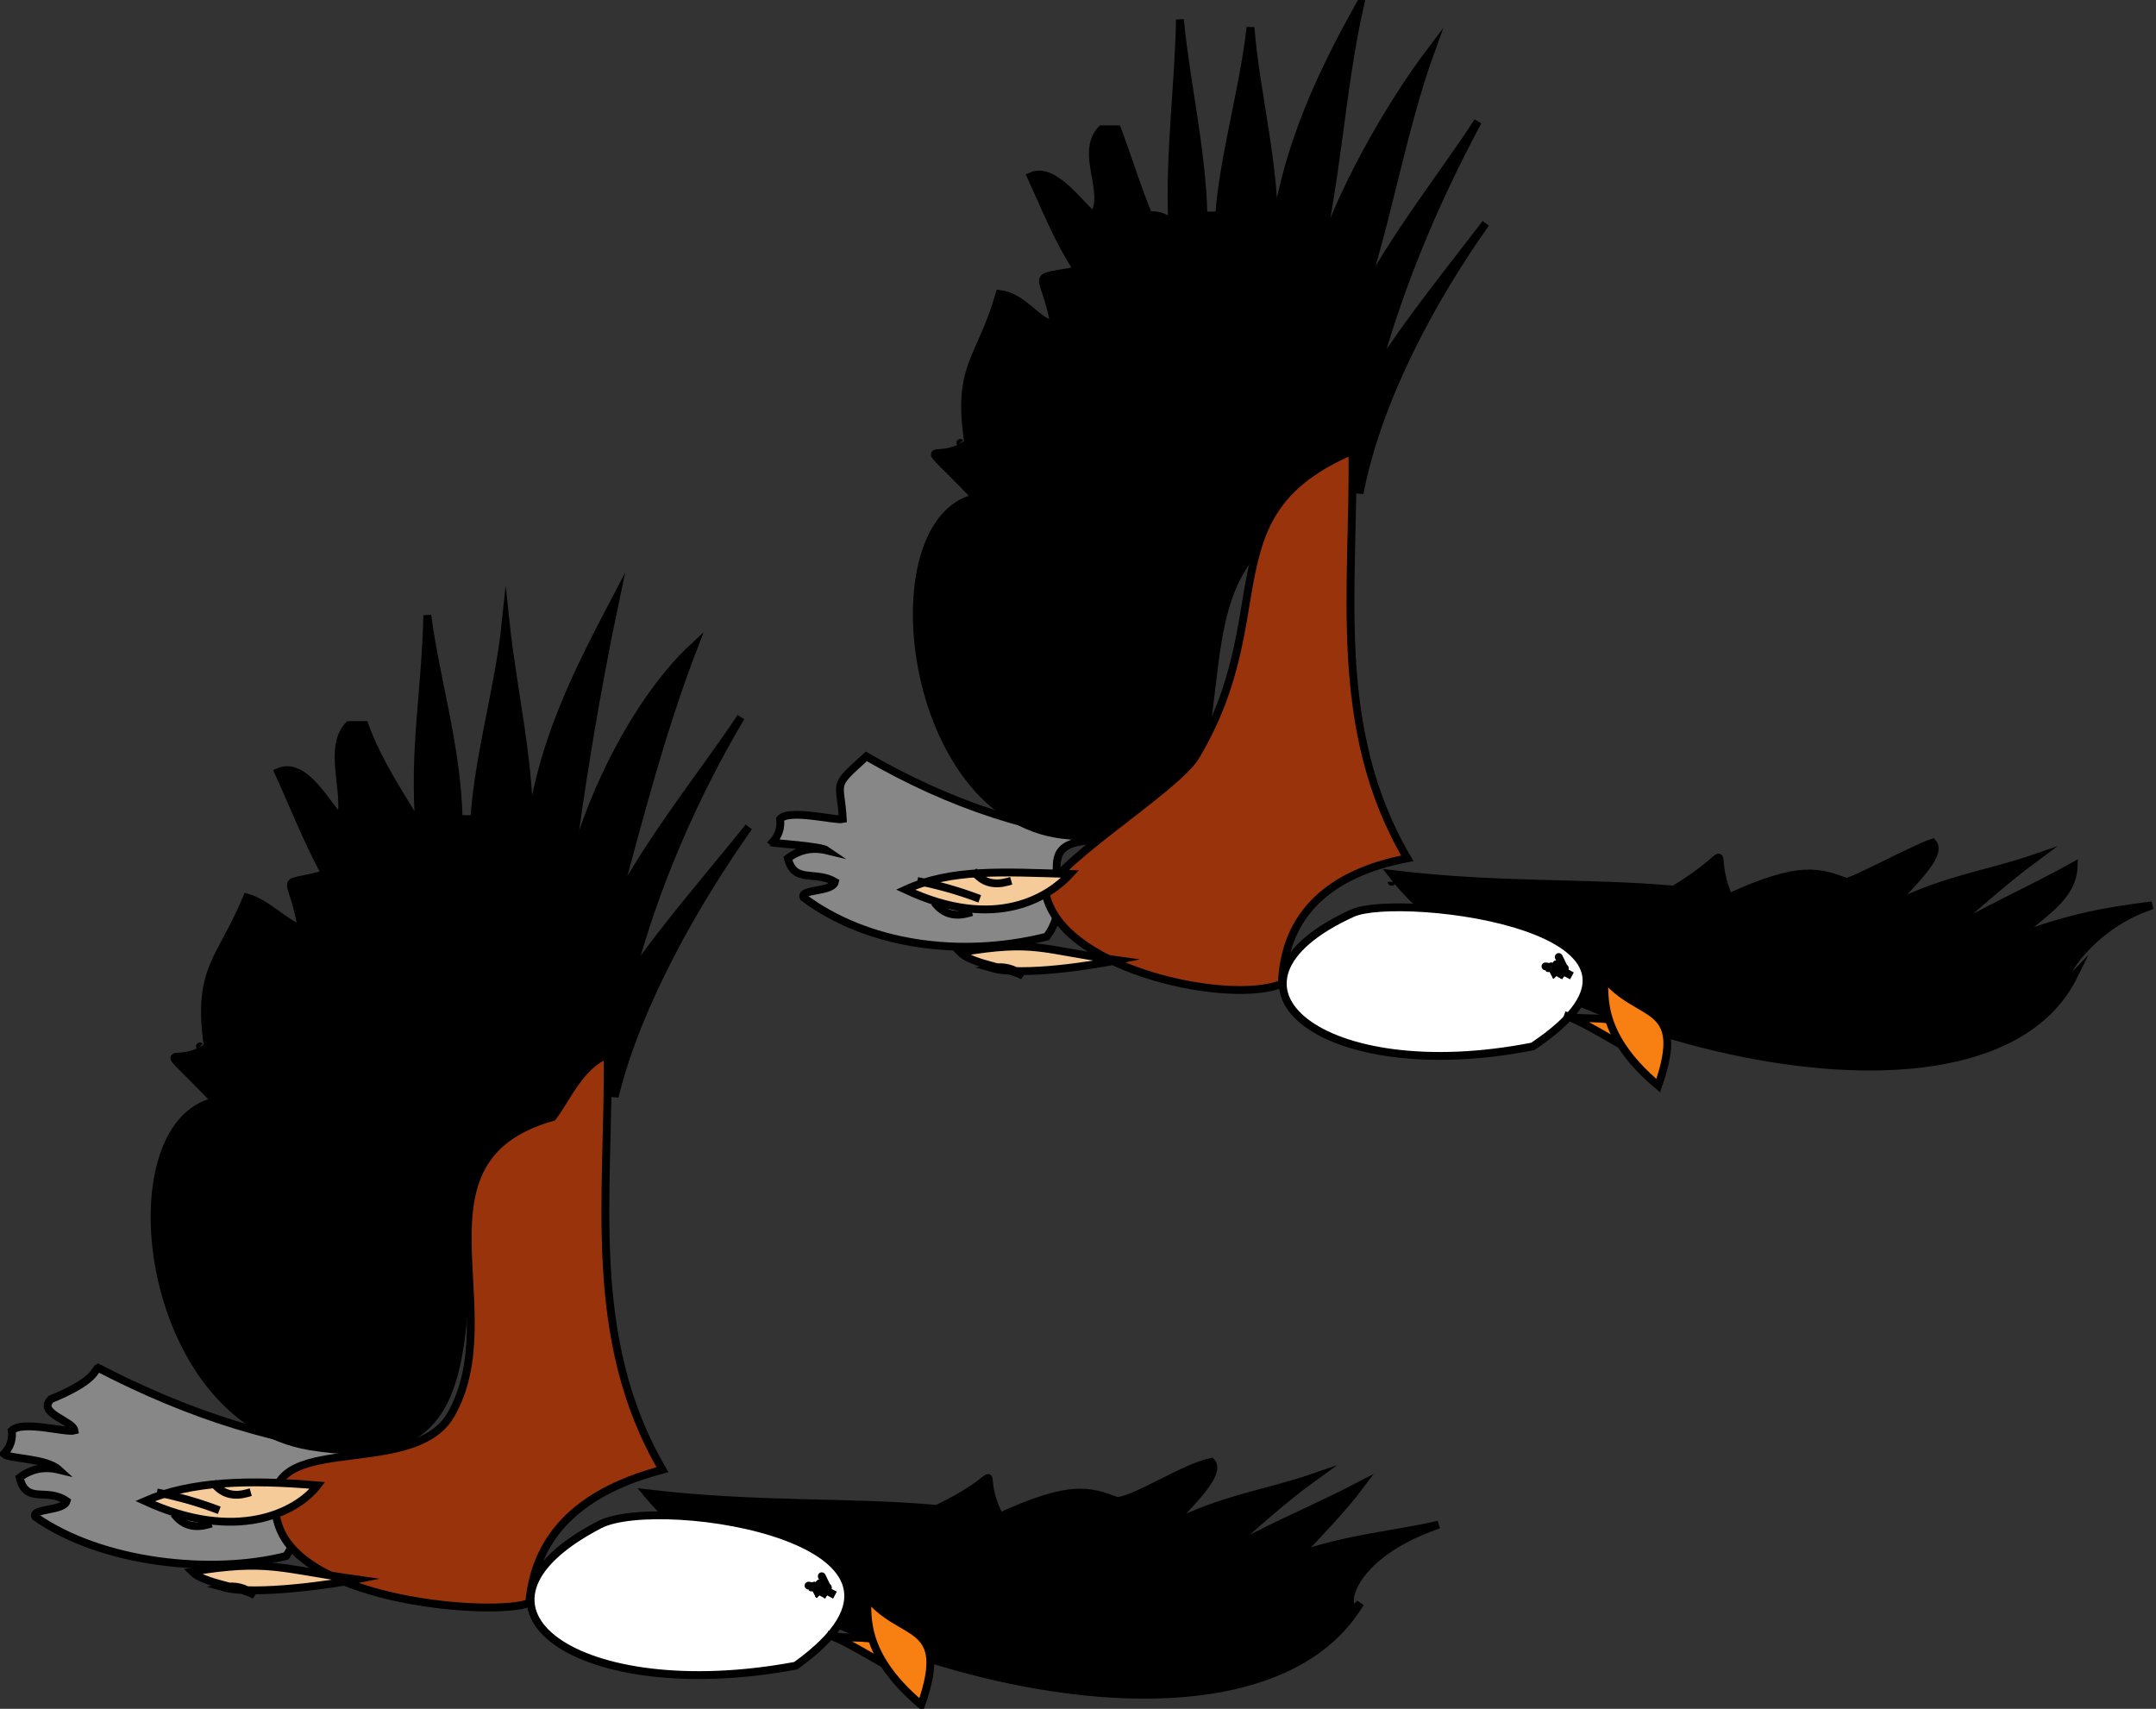 <svg xmlns="http://www.w3.org/2000/svg" xmlns:xlink="http://www.w3.org/1999/xlink" version="1.1" id="Layer_1" x="0px" y="0px" enable-background="new 0 0 822.05 841.89" xml:space="preserve" viewBox="306.73 339.79 206.25 163.5">
<rect x="306.73" y="339.79" width="206.25" height="163.5" fill="#333333" stroke="none"/>
<path fill-rule="evenodd" clip-rule="evenodd" fill="#878787" stroke="#000000" stroke-width="0.75" stroke-linecap="square" stroke-miterlimit="10" d="  M334.105,488.661c3.525-5.067-3.588-8.742,9-9.75c-10.024-1.096-18.102-3.664-27-8.25c-0.357,0.22-0.153,1.203-4.5,3  c-1.373,1.359,2.114,2.062,2.25,3c-0.817,0.234-4.932-1.005-6,0c0.112,0.835-0.138,1.585-0.75,2.25  c0.516,0.476,4.025,0.375,5.25,1.5c-1.388-0.335-2.638-0.085-3.75,0.75c0.649,2.623,2.564,0.909,4.5,2.25  c-0.26,0.974-3.408,0.678-3,1.5C316.467,489.389,327.046,490.474,334.105,488.661z"/>
<path fill-rule="evenodd" clip-rule="evenodd" stroke="#000000" stroke-width="0.75" stroke-linecap="square" stroke-miterlimit="10" d="  M436.857,493.161c-1.617,2.143-2.502-4.048,7.5-7.5c-3.99,0.942-8.839,1.315-13.5,3c1.722-1.834,4.302-4.477,6-6.75  c-4.46,2.33-9.002,4.118-13.5,6.75c2.757-2.336,6.105-5.418,9-7.5c-4.26,1.474-8.568,2.019-13.5,4.5c0.612-1.116,4.922-4.728,3.75-6  c-2.617,0.54-7.134,3.584-9,3.75c-2.671-0.986-4.392-1.627-11.252,1.5c-2.592-5.24,1.627-4.416-6-0.75  c-8.28-0.764-17.152-0.241-27.75-1.5C381.533,498.382,426.13,511.152,436.857,493.161z"/>
<path fill-rule="evenodd" clip-rule="evenodd" stroke="#000000" stroke-width="0.75" stroke-linecap="square" stroke-miterlimit="10" d="  M365.605,444.411c-3.873-0.316-6.263-1.622-5.25,3c-17.157,4.74,0.299,34.837-24,30.75c-16.008-2.692-19.15-30.865-9-33  c-6.267-6.6-3.941-2.85-0.75-5.25c-1.069-7.505,1.257-8.228,3.75-14.25c1.919,0.53,3.792,2.619,5.25,3  c-1.006-5.743-2.504-3.889,2.25-5.25c-1.707-3.131-3.104-6.698-4.5-9.75c2.557-1.13,4.66,3.246,6,4.5  c0.587-2.772-1.296-6.872,0.75-9c0.5,0,1,0,1.5,0c1.317,3.644,3.563,6.892,5.25,9.75c-0.604-7.318,0.605-13.168,0.75-20.25  c0.84,6.279,2.861,12.698,3,19.5c0.5,0,1,0,1.5,0c0.401-6.131,2.361-12.606,3-18.75c0.7,6.592,2.485,13.881,2.25,21  c0.8-9.199,4.924-16.881,8.25-23.25c-1.847,8.775-3.382,17.985-4.5,27c1.98-8.522,6.813-17.693,12-22.5  c-3.071,7.946-5.3,16.619-7.5,24.75c3.35-6.389,8.668-12.988,12-18c-4.589,7.713-8.376,16.592-10.5,24.75  c3.68-5.269,7.396-9.424,11.25-14.25C373.22,426.187,367.781,435.766,365.605,444.411z"/>
<path fill-rule="evenodd" clip-rule="evenodd" fill="#99330C" stroke="#000000" stroke-width="0.75" stroke-linecap="square" stroke-miterlimit="10" d="  M357.355,493.161c0.607-6.802,5.241-10.775,12.75-12.75c-7.407-12.65-5.072-26.479-5.25-39.75c-2.635,1.106-3.811,4.074-5.25,6  c-14.383,4.075-4.05,18.634-9.75,28.5c-3.842,6.65-19.548,0.718-16.5,10.5C335.688,493.144,354.154,494.448,357.355,493.161z"/>
<path fill-rule="evenodd" clip-rule="evenodd" fill="#FFFFFF" stroke="#000000" stroke-width="0.75" stroke-linecap="square" stroke-miterlimit="10" d="  M382.855,499.161c16.659-11.956-13-16.483-18.75-13.5C348.798,493.601,362.125,503.042,382.855,499.161z"/>
<path fill-rule="evenodd" clip-rule="evenodd" fill="#F87F11" stroke="#000000" stroke-width="0.75" stroke-linecap="square" stroke-miterlimit="10" d="  M385.855,496.161c2.82,1.008,6.007,3.526,9,4.5C391.958,494.911,388.565,497.129,385.855,496.161z"/>
<path fill-rule="evenodd" clip-rule="evenodd" fill="#FFFFFF" stroke="#000000" stroke-width="0.75" stroke-linecap="square" stroke-miterlimit="10" d="  M325.855,439.911C324.855,438.911,324.855,438.911,325.855,439.911L325.855,439.911z"/>
<path fill-rule="evenodd" clip-rule="evenodd" fill="#FFFFFF" stroke="#000000" stroke-width="0.75" stroke-linecap="square" stroke-miterlimit="10" d="  M364.855,443.661L364.855,443.661z"/>
<path fill-rule="evenodd" clip-rule="evenodd" fill="#FFFFFF" stroke="#000000" stroke-width="0.75" stroke-linecap="square" stroke-miterlimit="10" d="  M368.605,482.661C368.605,483.661,368.605,483.661,368.605,482.661L368.605,482.661z"/>
<path fill-rule="evenodd" clip-rule="evenodd" fill="#F87F11" stroke="#000000" stroke-width="0.75" stroke-linecap="square" stroke-miterlimit="10" d="  M389.605,492.411c3.26,4.266,8.126,2.255,5.25,10.5C388.566,497.618,389.994,493.626,389.605,492.411z"/>
<path fill-rule="evenodd" clip-rule="evenodd" fill="#FFFFFF" stroke="#000000" stroke-width="0.75" stroke-linecap="square" stroke-miterlimit="10" d="  M385.105,492.411C384.282,491.587,384.282,491.587,385.105,492.411L385.105,492.411z"/>
<path fill-rule="evenodd" clip-rule="evenodd" fill="#FFFFFF" stroke="#000000" stroke-width="0.75" stroke-linecap="square" stroke-miterlimit="10" d="  M385.105,492.411C384.219,490.767,384.759,491.769,385.105,492.411L385.105,492.411z"/>
<path fill-rule="evenodd" clip-rule="evenodd" fill="#FFFFFF" stroke="#000000" stroke-width="0.75" stroke-linecap="square" stroke-miterlimit="10" d="  M386.605,492.411C383.872,490.959,385.037,491.578,386.605,492.411L386.605,492.411z"/>
<path fill-rule="evenodd" clip-rule="evenodd" fill="#FFFFFF" stroke="#000000" stroke-width="0.75" stroke-linecap="square" stroke-miterlimit="10" d="  M385.855,492.411C384.759,490.566,385.341,491.546,385.855,492.411L385.855,492.411z"/>
<path fill-rule="evenodd" clip-rule="evenodd" fill="#FFFFFF" stroke="#000000" stroke-width="0.75" stroke-linecap="square" stroke-miterlimit="10" d="  M384.355,491.661C385.179,492.484,385.179,492.484,384.355,491.661L384.355,491.661z"/>
<path fill-rule="evenodd" clip-rule="evenodd" fill="#FFFFFF" stroke="#000000" stroke-width="0.75" stroke-linecap="square" stroke-miterlimit="10" d="  M385.855,492.411C384.943,490.525,385.437,491.544,385.855,492.411L385.855,492.411z"/>
<path fill-rule="evenodd" clip-rule="evenodd" fill="#FFFFFF" stroke="#000000" stroke-width="0.75" stroke-linecap="square" stroke-miterlimit="10" d="  M385.105,491.661C383.538,491.421,383.931,491.481,385.105,491.661L385.105,491.661z"/>
<path fill-rule="evenodd" clip-rule="evenodd" fill="#FFFFFF" stroke="#000000" stroke-width="0.75" stroke-linecap="square" stroke-miterlimit="10" d="  M385.855,492.411C385.032,491.587,385.032,491.587,385.855,492.411L385.855,492.411z"/>
<path fill-rule="evenodd" clip-rule="evenodd" fill="#FFFFFF" stroke="#000000" stroke-width="0.75" stroke-linecap="square" stroke-miterlimit="10" d="  M385.855,492.411C385.252,491.807,385.252,491.807,385.855,492.411L385.855,492.411z"/>
<path fill-rule="evenodd" clip-rule="evenodd" fill="#FFFFFF" stroke="#000000" stroke-width="0.75" stroke-linecap="square" stroke-miterlimit="10" d="  M385.855,492.411C385.032,491.587,385.032,491.587,385.855,492.411L385.855,492.411z"/>
<path fill-rule="evenodd" clip-rule="evenodd" fill="#FFFFFF" stroke="#000000" stroke-width="0.75" stroke-linecap="square" stroke-miterlimit="10" d="  M385.105,492.411C384.282,491.587,384.282,491.587,385.105,492.411L385.105,492.411z"/>
<path fill-rule="evenodd" clip-rule="evenodd" fill="#FFFFFF" stroke="#000000" stroke-width="0.75" stroke-linecap="square" stroke-miterlimit="10" d="  M385.105,492.411C384.282,491.587,384.282,491.587,385.105,492.411L385.105,492.411z"/>
<path fill-rule="evenodd" clip-rule="evenodd" fill="#FFFFFF" stroke="#000000" stroke-width="0.75" stroke-linecap="square" stroke-miterlimit="10" d="  M385.105,492.411C385.105,491.411,385.105,491.411,385.105,492.411L385.105,492.411z"/>
<path fill-rule="evenodd" clip-rule="evenodd" fill="#FFFFFF" stroke="#000000" stroke-width="0.75" stroke-linecap="square" stroke-miterlimit="10" d="  M385.855,492.411C384.943,490.525,385.437,491.544,385.855,492.411L385.855,492.411z"/>
<path fill-rule="evenodd" clip-rule="evenodd" fill="#FFFFFF" stroke="#000000" stroke-width="0.75" stroke-linecap="square" stroke-miterlimit="10" d="  M385.855,491.661C384.943,489.775,385.437,490.794,385.855,491.661L385.855,491.661z"/>
<path fill-rule="evenodd" clip-rule="evenodd" fill="#FFFFFF" stroke="#000000" stroke-width="0.75" stroke-linecap="square" stroke-miterlimit="10" d="  M384.355,491.661C385.179,492.484,385.179,492.484,384.355,491.661L384.355,491.661z"/>
<path fill-rule="evenodd" clip-rule="evenodd" fill="#FFFFFF" stroke="#000000" stroke-width="0.75" stroke-linecap="square" stroke-miterlimit="10" d="  M385.855,491.661C386.335,491.893,383.993,490.756,385.855,491.661L385.855,491.661z"/>
<path fill-rule="evenodd" clip-rule="evenodd" fill="#FFFFFF" stroke="#000000" stroke-width="0.75" stroke-linecap="square" stroke-miterlimit="10" d="  M385.855,491.661C386.335,491.893,383.993,490.756,385.855,491.661L385.855,491.661z"/>
<path fill-rule="evenodd" clip-rule="evenodd" fill="#FFFFFF" stroke="#000000" stroke-width="0.75" stroke-linecap="square" stroke-miterlimit="10" d="  M385.855,492.411C385.032,491.587,385.032,491.587,385.855,492.411L385.855,492.411z"/>
<path fill-rule="evenodd" clip-rule="evenodd" fill="#FFFFFF" stroke="#000000" stroke-width="0.75" stroke-linecap="square" stroke-miterlimit="10" d="  M385.855,492.411C385.032,491.587,385.032,491.587,385.855,492.411L385.855,492.411z"/>
<path fill-rule="evenodd" clip-rule="evenodd" fill="#FFFFFF" stroke="#000000" stroke-width="0.75" stroke-linecap="square" stroke-miterlimit="10" d="  M385.105,492.411C384.282,491.587,384.282,491.587,385.105,492.411L385.105,492.411z"/>
<path fill-rule="evenodd" clip-rule="evenodd" fill="#FFFFFF" stroke="#000000" stroke-width="0.75" stroke-linecap="square" stroke-miterlimit="10" d="  M385.105,492.411C384.282,491.587,384.282,491.587,385.105,492.411L385.105,492.411z"/>
<path fill-rule="evenodd" clip-rule="evenodd" fill="#FFFFFF" stroke="#000000" stroke-width="0.75" stroke-linecap="square" stroke-miterlimit="10" d="  M385.105,492.411C385.105,491.411,385.105,491.411,385.105,492.411L385.105,492.411z"/>
<path fill-rule="evenodd" clip-rule="evenodd" fill="#FFFFFF" stroke="#000000" stroke-width="0.75" stroke-linecap="square" stroke-miterlimit="10" d="  M385.105,492.411C385.105,491.411,385.105,491.411,385.105,492.411L385.105,492.411z"/>
<path fill-rule="evenodd" clip-rule="evenodd" fill="#FFFFFF" stroke="#000000" stroke-width="0.75" stroke-linecap="square" stroke-miterlimit="10" d="  M385.105,491.661C384.66,491.214,384.66,491.214,385.105,491.661L385.105,491.661z"/>
<path fill-rule="evenodd" clip-rule="evenodd" fill="#FFFFFF" stroke="#000000" stroke-width="0.75" stroke-linecap="square" stroke-miterlimit="10" d="  M385.855,492.411C385.032,491.587,385.032,491.587,385.855,492.411L385.855,492.411z"/>
<path fill-rule="evenodd" clip-rule="evenodd" fill="#FFFFFF" stroke="#000000" stroke-width="0.75" stroke-linecap="square" stroke-miterlimit="10" d="  M385.105,491.661C385.105,492.661,385.105,492.661,385.105,491.661L385.105,491.661z"/>
<path fill-rule="evenodd" clip-rule="evenodd" fill="#FFFFFF" stroke="#000000" stroke-width="0.75" stroke-linecap="square" stroke-miterlimit="10" d="  M385.855,492.411C385.252,491.807,385.252,491.807,385.855,492.411L385.855,492.411z"/>
<path fill-rule="evenodd" clip-rule="evenodd" fill="#FFFFFF" stroke="#000000" stroke-width="0.75" stroke-linecap="square" stroke-miterlimit="10" d="  M385.855,492.411C385.252,491.807,385.252,491.807,385.855,492.411L385.855,492.411z"/>
<path fill-rule="evenodd" clip-rule="evenodd" fill="#FFFFFF" stroke="#000000" stroke-width="0.75" stroke-linecap="square" stroke-miterlimit="10" d="  M385.855,492.411C385.032,491.587,385.032,491.587,385.855,492.411L385.855,492.411z"/>
<path fill-rule="evenodd" clip-rule="evenodd" fill="#FFFFFF" stroke="#000000" stroke-width="0.75" stroke-linecap="square" stroke-miterlimit="10" d="  M385.855,492.411C384.969,490.767,385.509,491.769,385.855,492.411L385.855,492.411z"/>
<path fill-rule="evenodd" clip-rule="evenodd" fill="#FFFFFF" stroke="#000000" stroke-width="0.75" stroke-linecap="square" stroke-miterlimit="10" d="  M385.105,492.411C384.219,490.767,384.759,491.769,385.105,492.411L385.105,492.411z"/>
<path fill-rule="evenodd" clip-rule="evenodd" fill="#FFFFFF" stroke="#000000" stroke-width="0.75" stroke-linecap="square" stroke-miterlimit="10" d="  M385.105,492.411C385.105,491.411,385.105,491.411,385.105,492.411L385.105,492.411z"/>
<path fill-rule="evenodd" clip-rule="evenodd" fill="#FFFFFF" stroke="#000000" stroke-width="0.75" stroke-linecap="square" stroke-miterlimit="10" d="  M385.105,492.411C385.105,491.411,385.105,491.411,385.105,492.411L385.105,492.411z"/>
<path fill-rule="evenodd" clip-rule="evenodd" fill="#FFFFFF" stroke="#000000" stroke-width="0.75" stroke-linecap="square" stroke-miterlimit="10" d="  M385.105,492.411C385.105,491.411,385.105,491.411,385.105,492.411L385.105,492.411z"/>
<path fill-rule="evenodd" clip-rule="evenodd" fill="#FFFFFF" stroke="#000000" stroke-width="0.75" stroke-linecap="square" stroke-miterlimit="10" d="  M385.855,492.411C384.969,490.767,385.509,491.769,385.855,492.411L385.855,492.411z"/>
<path fill-rule="evenodd" clip-rule="evenodd" fill="#FFFFFF" stroke="#000000" stroke-width="0.75" stroke-linecap="square" stroke-miterlimit="10" d="  M385.855,492.411C385.032,491.587,385.032,491.587,385.855,492.411L385.855,492.411z"/>
<path fill-rule="evenodd" clip-rule="evenodd" fill="#FFFFFF" stroke="#000000" stroke-width="0.75" stroke-linecap="square" stroke-miterlimit="10" d="  M385.105,491.661C385.105,492.661,385.105,492.661,385.105,491.661L385.105,491.661z"/>
<path fill-rule="evenodd" clip-rule="evenodd" fill="#FFFFFF" stroke="#000000" stroke-width="0.75" stroke-linecap="square" stroke-miterlimit="10" d="  M385.855,492.411C385.032,491.587,385.032,491.587,385.855,492.411L385.855,492.411z"/>
<path fill-rule="evenodd" clip-rule="evenodd" fill="#FFFFFF" stroke="#000000" stroke-width="0.75" stroke-linecap="square" stroke-miterlimit="10" d="  M385.855,492.411C385.214,492.065,384.211,491.524,385.855,492.411L385.855,492.411z"/>
<path fill-rule="evenodd" clip-rule="evenodd" fill="#FFFFFF" stroke="#000000" stroke-width="0.75" stroke-linecap="square" stroke-miterlimit="10" d="  M385.105,492.411C385.105,491.411,385.105,491.411,385.105,492.411L385.105,492.411z"/>
<path fill-rule="evenodd" clip-rule="evenodd" fill="#FFFFFF" stroke="#000000" stroke-width="0.75" stroke-linecap="square" stroke-miterlimit="10" d="  M385.105,492.411C385.105,491.411,385.105,491.411,385.105,492.411L385.105,492.411z"/>
<path fill-rule="evenodd" clip-rule="evenodd" fill="#FFFFFF" stroke="#000000" stroke-width="0.75" stroke-linecap="square" stroke-miterlimit="10" d="  M385.105,492.411C385.105,491.411,385.105,491.411,385.105,492.411L385.105,492.411z"/>
<path fill-rule="evenodd" clip-rule="evenodd" fill="#FFFFFF" stroke="#000000" stroke-width="0.75" stroke-linecap="square" stroke-miterlimit="10" d="  M385.105,492.411C385.105,491.411,385.105,491.411,385.105,492.411L385.105,492.411z"/>
<path fill-rule="evenodd" clip-rule="evenodd" fill="#F5CB99" stroke="#000000" stroke-width="0.75" stroke-linecap="square" stroke-miterlimit="10" d="  M337.105,481.911c-6.469-0.562-12.142-0.422-16.5,1.5C329.294,487.416,335.092,484.527,337.105,481.911z"/>
<path fill-rule="evenodd" clip-rule="evenodd" fill="#F5CB99" d="M327.355,484.161C321.701,482.498,321.489,482.436,327.355,484.161  L327.355,484.161z"/>
<path fill="none" stroke="#000000" stroke-width="0.75" stroke-linecap="square" stroke-miterlimit="10" d="M327.355,484.161  c-1.711-0.634-3.461-1.134-5.25-1.5"/>
<path fill-rule="evenodd" clip-rule="evenodd" fill="#F5CB99" d="M326.605,485.661C324.996,485.463,320.264,484.885,326.605,485.661  L326.605,485.661z"/>
<path fill="none" stroke="#000000" stroke-width="0.75" stroke-linecap="square" stroke-miterlimit="10" d="M326.605,485.661  c-1.198,0.334-2.241,0.105-3-0.75"/>
<path fill-rule="evenodd" clip-rule="evenodd" fill="#F5CB99" d="M330.355,482.661C328.746,482.463,324.014,481.885,330.355,482.661  L330.355,482.661z"/>
<path fill="none" stroke="#000000" stroke-width="0.75" stroke-linecap="square" stroke-miterlimit="10" d="M330.355,482.661  c-1.198,0.334-2.241,0.105-3-0.75"/>
<path fill-rule="evenodd" clip-rule="evenodd" fill="#F5CB99" stroke="#000000" stroke-width="0.75" stroke-linecap="square" stroke-miterlimit="10" d="  M340.855,490.911c-7.424-1.047-8.489-1.929-15.75-0.75c1.14,1.155,4.642,1.454,6,2.25c-0.888-0.724-1.888-0.974-3-0.75  C331.122,492.499,338.938,491.306,340.855,490.911z"/>
<path fill-rule="evenodd" clip-rule="evenodd" fill="#878787" stroke="#000000" stroke-width="0.75" stroke-linecap="square" stroke-miterlimit="10" d="  M406.855,429.411c3.723-4.942-3.903-10.395,8.252-9c-9.472-0.988-17.279-3.509-25.502-8.25c-3.38,3.053-2.461,2.246-2.25,6  c-0.705,0.164-5.174-1.008-6,0c0.112,0.835-0.138,1.585-0.75,2.25c0.041,0.048,4.656,0.332,5.25,0.75  c-1.388-0.335-2.638-0.085-3.75,0.75c0.591,2.459,2.602,1.142,4.5,2.25c-0.207,1.013-3.438,0.668-3,1.5  C389.562,430.125,398.423,431.517,406.855,429.411z"/>
<path fill-rule="evenodd" clip-rule="evenodd" stroke="#000000" stroke-width="0.75" stroke-linecap="square" stroke-miterlimit="10" d="  M505.107,433.161c-2.403,2.501,0.347-4.383,7.5-6.75c-4.429,0.552-7.938,1.193-12.75,3c1.504-1.896,5.143-3.437,5.25-6.75  c-4.137,2.302-8.555,4.224-12.75,6.75c2.771-2.349,6.109-5.367,9-7.5c-4.26,1.474-8.568,2.019-13.5,4.5  c0.597-1.138,4.937-4.712,3.75-6c-1.429,0.425-7.615,3.748-8.25,3.75c-2.624-0.938-4.405-1.645-11.25,1.5  c-2.156-5.205,1.337-4.739-5.25-0.75c-8.219-0.753-16.641-0.246-27-1.5C451.401,438.524,496.388,450.779,505.107,433.161z"/>
<path fill-rule="evenodd" clip-rule="evenodd" stroke="#000000" stroke-width="0.75" stroke-linecap="square" stroke-miterlimit="10" d="  M436.857,386.661c-3.873-0.316-6.263-1.622-5.25,3c-16.281,4.876-0.553,32.75-23.252,30c-14.931-1.809-18.129-30.059-8.25-32.25  c-6.267-6.6-3.941-2.85-0.75-5.25c-1.12-7.397,1.11-7.78,3-14.25c2.283,0.287,3.471,2.598,5.25,3  c-0.958-5.382-2.734-4.315,2.25-5.25c-1.866-2.778-3.204-6.172-4.5-9c2.245-1.021,4.752,2.885,6.002,3.75  c1.459-2.262-1.389-5.969,0.75-8.25c0.5,0,1,0,1.5,0c1.012,2.666,1.881,5.562,3,8.25c0.835-0.112,1.585,0.138,2.25,0.75  c-0.271-6.885,0.613-12.77,0.75-19.5c0.532,5.745,2.126,12.575,2.25,18.75c0.5,0,1,0,1.5,0c0.404-5.602,2.351-12.149,3-18  c0.484,6.243,2.459,13.52,2.25,20.25c1.098-8.912,4.798-16.306,8.25-22.5c-1.915,8.4-2.254,17.896-4.5,26.25  c2.243-7.978,7.517-16.816,11.25-21.75c-2.752,7.576-4.189,16.532-6.75,24c3.119-6.145,8.198-12.492,11.25-17.25  c-4.194,7.839-7.52,15.793-9.75,24c3.486-5.384,6.78-9.355,10.5-14.25C443.729,368.375,438.61,377.88,436.857,386.661z"/>
<path fill-rule="evenodd" clip-rule="evenodd" fill="#99330C" stroke="#000000" stroke-width="0.75" stroke-linecap="square" stroke-miterlimit="10" d="  M429.357,433.911c0.254-6.791,4.729-10.607,12-12c-7.329-12.455-5.06-25.978-5.25-39c-13.965,5.971-6.857,15.604-15,29.25  c-1.919,3.217-14.938,11.032-14.252,13.5C408.826,432.754,424.55,435.94,429.357,433.911z"/>
<path fill-rule="evenodd" clip-rule="evenodd" fill="#FFFFFF" stroke="#000000" stroke-width="0.75" stroke-linecap="square" stroke-miterlimit="10" d="  M453.357,439.911c16.859-11.269-12.69-14.826-17.25-12.75C421.227,433.937,433.148,443.888,453.357,439.911z"/>
<path fill-rule="evenodd" clip-rule="evenodd" fill="#F87F11" stroke="#000000" stroke-width="0.75" stroke-linecap="square" stroke-miterlimit="10" d="  M456.357,436.911c2.82,1.008,6.008,3.526,9,4.5C462.46,435.661,459.067,437.879,456.357,436.911z"/>
<path fill-rule="evenodd" clip-rule="evenodd" fill="#FFFFFF" stroke="#000000" stroke-width="0.75" stroke-linecap="square" stroke-miterlimit="10" d="  M398.605,382.161C397.605,381.161,397.605,381.161,398.605,382.161L398.605,382.161z"/>
<path fill-rule="evenodd" clip-rule="evenodd" fill="#FFFFFF" stroke="#000000" stroke-width="0.75" stroke-linecap="square" stroke-miterlimit="10" d="  M436.107,385.911L436.107,385.911z"/>
<path fill-rule="evenodd" clip-rule="evenodd" fill="#FFFFFF" stroke="#000000" stroke-width="0.75" stroke-linecap="square" stroke-miterlimit="10" d="  M439.857,424.161C439.857,425.161,439.857,425.161,439.857,424.161L439.857,424.161z"/>
<path fill-rule="evenodd" clip-rule="evenodd" fill="#F87F11" stroke="#000000" stroke-width="0.75" stroke-linecap="square" stroke-miterlimit="10" d="  M460.107,433.161c3.26,4.266,8.126,2.255,5.25,10.5C459.068,438.368,460.496,434.376,460.107,433.161z"/>
<path fill-rule="evenodd" clip-rule="evenodd" fill="#FFFFFF" stroke="#000000" stroke-width="0.75" stroke-linecap="square" stroke-miterlimit="10" d="  M455.607,433.161C454.784,432.337,454.784,432.337,455.607,433.161L455.607,433.161z"/>
<path fill-rule="evenodd" clip-rule="evenodd" fill="#FFFFFF" stroke="#000000" stroke-width="0.75" stroke-linecap="square" stroke-miterlimit="10" d="  M455.607,433.161C454.721,431.517,455.262,432.519,455.607,433.161L455.607,433.161z"/>
<path fill-rule="evenodd" clip-rule="evenodd" fill="#FFFFFF" stroke="#000000" stroke-width="0.75" stroke-linecap="square" stroke-miterlimit="10" d="  M457.107,433.161C454.374,431.709,455.539,432.328,457.107,433.161L457.107,433.161z"/>
<path fill-rule="evenodd" clip-rule="evenodd" fill="#FFFFFF" stroke="#000000" stroke-width="0.75" stroke-linecap="square" stroke-miterlimit="10" d="  M456.357,433.161C455.261,431.316,455.844,432.296,456.357,433.161L456.357,433.161z"/>
<path fill-rule="evenodd" clip-rule="evenodd" fill="#FFFFFF" stroke="#000000" stroke-width="0.75" stroke-linecap="square" stroke-miterlimit="10" d="  M454.857,432.411C455.681,433.234,455.681,433.234,454.857,432.411L454.857,432.411z"/>
<path fill-rule="evenodd" clip-rule="evenodd" fill="#FFFFFF" stroke="#000000" stroke-width="0.75" stroke-linecap="square" stroke-miterlimit="10" d="  M456.357,433.161C455.445,431.275,455.938,432.294,456.357,433.161L456.357,433.161z"/>
<path fill-rule="evenodd" clip-rule="evenodd" fill="#FFFFFF" stroke="#000000" stroke-width="0.75" stroke-linecap="square" stroke-miterlimit="10" d="  M455.607,432.411C454.04,432.171,454.433,432.231,455.607,432.411L455.607,432.411z"/>
<path fill-rule="evenodd" clip-rule="evenodd" fill="#FFFFFF" stroke="#000000" stroke-width="0.75" stroke-linecap="square" stroke-miterlimit="10" d="  M456.357,433.161C455.534,432.337,455.534,432.337,456.357,433.161L456.357,433.161z"/>
<path fill-rule="evenodd" clip-rule="evenodd" fill="#FFFFFF" stroke="#000000" stroke-width="0.75" stroke-linecap="square" stroke-miterlimit="10" d="  M456.357,433.161C455.754,432.557,455.754,432.557,456.357,433.161L456.357,433.161z"/>
<path fill-rule="evenodd" clip-rule="evenodd" fill="#FFFFFF" stroke="#000000" stroke-width="0.75" stroke-linecap="square" stroke-miterlimit="10" d="  M456.357,433.161C455.534,432.337,455.534,432.337,456.357,433.161L456.357,433.161z"/>
<path fill-rule="evenodd" clip-rule="evenodd" fill="#FFFFFF" stroke="#000000" stroke-width="0.75" stroke-linecap="square" stroke-miterlimit="10" d="  M455.607,433.161C454.784,432.337,454.784,432.337,455.607,433.161L455.607,433.161z"/>
<path fill-rule="evenodd" clip-rule="evenodd" fill="#FFFFFF" stroke="#000000" stroke-width="0.75" stroke-linecap="square" stroke-miterlimit="10" d="  M455.607,433.161C454.784,432.337,454.784,432.337,455.607,433.161L455.607,433.161z"/>
<path fill-rule="evenodd" clip-rule="evenodd" fill="#FFFFFF" stroke="#000000" stroke-width="0.75" stroke-linecap="square" stroke-miterlimit="10" d="  M455.607,433.161C455.607,432.161,455.607,432.161,455.607,433.161L455.607,433.161z"/>
<path fill-rule="evenodd" clip-rule="evenodd" fill="#FFFFFF" stroke="#000000" stroke-width="0.75" stroke-linecap="square" stroke-miterlimit="10" d="  M456.357,433.161C455.445,431.275,455.938,432.294,456.357,433.161L456.357,433.161z"/>
<path fill-rule="evenodd" clip-rule="evenodd" fill="#FFFFFF" stroke="#000000" stroke-width="0.75" stroke-linecap="square" stroke-miterlimit="10" d="  M456.357,432.411C455.445,430.525,455.938,431.544,456.357,432.411L456.357,432.411z"/>
<path fill-rule="evenodd" clip-rule="evenodd" fill="#FFFFFF" stroke="#000000" stroke-width="0.75" stroke-linecap="square" stroke-miterlimit="10" d="  M454.857,432.411C455.681,433.234,455.681,433.234,454.857,432.411L454.857,432.411z"/>
<path fill-rule="evenodd" clip-rule="evenodd" fill="#FFFFFF" stroke="#000000" stroke-width="0.75" stroke-linecap="square" stroke-miterlimit="10" d="  M456.357,432.411C456.837,432.643,454.494,431.506,456.357,432.411L456.357,432.411z"/>
<path fill-rule="evenodd" clip-rule="evenodd" fill="#FFFFFF" stroke="#000000" stroke-width="0.75" stroke-linecap="square" stroke-miterlimit="10" d="  M456.357,432.411C456.837,432.643,454.494,431.506,456.357,432.411L456.357,432.411z"/>
<path fill-rule="evenodd" clip-rule="evenodd" fill="#FFFFFF" stroke="#000000" stroke-width="0.75" stroke-linecap="square" stroke-miterlimit="10" d="  M456.357,433.161C455.534,432.337,455.534,432.337,456.357,433.161L456.357,433.161z"/>
<path fill-rule="evenodd" clip-rule="evenodd" fill="#FFFFFF" stroke="#000000" stroke-width="0.75" stroke-linecap="square" stroke-miterlimit="10" d="  M456.357,433.161C455.534,432.337,455.534,432.337,456.357,433.161L456.357,433.161z"/>
<path fill-rule="evenodd" clip-rule="evenodd" fill="#FFFFFF" stroke="#000000" stroke-width="0.75" stroke-linecap="square" stroke-miterlimit="10" d="  M455.607,433.161C454.784,432.337,454.784,432.337,455.607,433.161L455.607,433.161z"/>
<path fill-rule="evenodd" clip-rule="evenodd" fill="#FFFFFF" stroke="#000000" stroke-width="0.75" stroke-linecap="square" stroke-miterlimit="10" d="  M455.607,433.161C454.784,432.337,454.784,432.337,455.607,433.161L455.607,433.161z"/>
<path fill-rule="evenodd" clip-rule="evenodd" fill="#FFFFFF" stroke="#000000" stroke-width="0.75" stroke-linecap="square" stroke-miterlimit="10" d="  M455.607,433.161C455.607,432.161,455.607,432.161,455.607,433.161L455.607,433.161z"/>
<path fill-rule="evenodd" clip-rule="evenodd" fill="#FFFFFF" stroke="#000000" stroke-width="0.75" stroke-linecap="square" stroke-miterlimit="10" d="  M455.607,433.161C455.607,432.161,455.607,432.161,455.607,433.161L455.607,433.161z"/>
<path fill-rule="evenodd" clip-rule="evenodd" fill="#FFFFFF" stroke="#000000" stroke-width="0.75" stroke-linecap="square" stroke-miterlimit="10" d="  M455.607,432.411C455.161,431.964,455.161,431.964,455.607,432.411L455.607,432.411z"/>
<path fill-rule="evenodd" clip-rule="evenodd" fill="#FFFFFF" stroke="#000000" stroke-width="0.75" stroke-linecap="square" stroke-miterlimit="10" d="  M456.357,433.161C455.534,432.337,455.534,432.337,456.357,433.161L456.357,433.161z"/>
<path fill-rule="evenodd" clip-rule="evenodd" fill="#FFFFFF" stroke="#000000" stroke-width="0.75" stroke-linecap="square" stroke-miterlimit="10" d="  M455.607,432.411C455.607,433.411,455.607,433.411,455.607,432.411L455.607,432.411z"/>
<path fill-rule="evenodd" clip-rule="evenodd" fill="#FFFFFF" stroke="#000000" stroke-width="0.75" stroke-linecap="square" stroke-miterlimit="10" d="  M456.357,433.161C455.754,432.557,455.754,432.557,456.357,433.161L456.357,433.161z"/>
<path fill-rule="evenodd" clip-rule="evenodd" fill="#FFFFFF" stroke="#000000" stroke-width="0.75" stroke-linecap="square" stroke-miterlimit="10" d="  M456.357,433.161C455.754,432.557,455.754,432.557,456.357,433.161L456.357,433.161z"/>
<path fill-rule="evenodd" clip-rule="evenodd" fill="#FFFFFF" stroke="#000000" stroke-width="0.75" stroke-linecap="square" stroke-miterlimit="10" d="  M456.357,433.161C455.534,432.337,455.534,432.337,456.357,433.161L456.357,433.161z"/>
<path fill-rule="evenodd" clip-rule="evenodd" fill="#FFFFFF" stroke="#000000" stroke-width="0.75" stroke-linecap="square" stroke-miterlimit="10" d="  M456.357,433.161C455.471,431.517,456.012,432.519,456.357,433.161L456.357,433.161z"/>
<path fill-rule="evenodd" clip-rule="evenodd" fill="#FFFFFF" stroke="#000000" stroke-width="0.75" stroke-linecap="square" stroke-miterlimit="10" d="  M455.607,433.161C454.721,431.517,455.262,432.519,455.607,433.161L455.607,433.161z"/>
<path fill-rule="evenodd" clip-rule="evenodd" fill="#FFFFFF" stroke="#000000" stroke-width="0.75" stroke-linecap="square" stroke-miterlimit="10" d="  M455.607,433.161C455.607,432.161,455.607,432.161,455.607,433.161L455.607,433.161z"/>
<path fill-rule="evenodd" clip-rule="evenodd" fill="#FFFFFF" stroke="#000000" stroke-width="0.75" stroke-linecap="square" stroke-miterlimit="10" d="  M455.607,433.161C455.607,432.161,455.607,432.161,455.607,433.161L455.607,433.161z"/>
<path fill-rule="evenodd" clip-rule="evenodd" fill="#FFFFFF" stroke="#000000" stroke-width="0.75" stroke-linecap="square" stroke-miterlimit="10" d="  M455.607,433.161C455.607,432.161,455.607,432.161,455.607,433.161L455.607,433.161z"/>
<path fill-rule="evenodd" clip-rule="evenodd" fill="#FFFFFF" stroke="#000000" stroke-width="0.75" stroke-linecap="square" stroke-miterlimit="10" d="  M456.357,433.161C455.471,431.517,456.012,432.519,456.357,433.161L456.357,433.161z"/>
<path fill-rule="evenodd" clip-rule="evenodd" fill="#FFFFFF" stroke="#000000" stroke-width="0.75" stroke-linecap="square" stroke-miterlimit="10" d="  M456.357,433.161C455.534,432.337,455.534,432.337,456.357,433.161L456.357,433.161z"/>
<path fill-rule="evenodd" clip-rule="evenodd" fill="#FFFFFF" stroke="#000000" stroke-width="0.75" stroke-linecap="square" stroke-miterlimit="10" d="  M455.607,432.411C455.607,433.411,455.607,433.411,455.607,432.411L455.607,432.411z"/>
<path fill-rule="evenodd" clip-rule="evenodd" fill="#FFFFFF" stroke="#000000" stroke-width="0.75" stroke-linecap="square" stroke-miterlimit="10" d="  M456.357,433.161C455.534,432.337,455.534,432.337,456.357,433.161L456.357,433.161z"/>
<path fill-rule="evenodd" clip-rule="evenodd" fill="#FFFFFF" stroke="#000000" stroke-width="0.75" stroke-linecap="square" stroke-miterlimit="10" d="  M456.357,433.161C455.716,432.815,454.714,432.274,456.357,433.161L456.357,433.161z"/>
<path fill-rule="evenodd" clip-rule="evenodd" fill="#FFFFFF" stroke="#000000" stroke-width="0.75" stroke-linecap="square" stroke-miterlimit="10" d="  M455.607,433.161C455.607,432.161,455.607,432.161,455.607,433.161L455.607,433.161z"/>
<path fill-rule="evenodd" clip-rule="evenodd" fill="#FFFFFF" stroke="#000000" stroke-width="0.75" stroke-linecap="square" stroke-miterlimit="10" d="  M455.607,433.161C455.607,432.161,455.607,432.161,455.607,433.161L455.607,433.161z"/>
<path fill-rule="evenodd" clip-rule="evenodd" fill="#FFFFFF" stroke="#000000" stroke-width="0.75" stroke-linecap="square" stroke-miterlimit="10" d="  M455.607,433.161C455.607,432.161,455.607,432.161,455.607,433.161L455.607,433.161z"/>
<path fill-rule="evenodd" clip-rule="evenodd" fill="#FFFFFF" stroke="#000000" stroke-width="0.75" stroke-linecap="square" stroke-miterlimit="10" d="  M455.607,433.161C455.607,432.161,455.607,432.161,455.607,433.161L455.607,433.161z"/>
<path fill-rule="evenodd" clip-rule="evenodd" fill="#F5CB99" stroke="#000000" stroke-width="0.75" stroke-linecap="square" stroke-miterlimit="10" d="  M409.105,423.411c-6.492-0.186-11.335-0.515-15.75,1.5C402.044,428.985,407.155,425.536,409.105,423.411z"/>
<path fill-rule="evenodd" clip-rule="evenodd" fill="#F5CB99" d="M400.105,425.661C394.451,423.998,394.239,423.936,400.105,425.661  L400.105,425.661z"/>
<path fill="none" stroke="#000000" stroke-width="0.75" stroke-linecap="square" stroke-miterlimit="10" d="M400.105,425.661  c-1.711-0.634-3.461-1.134-5.25-1.5"/>
<path fill-rule="evenodd" clip-rule="evenodd" fill="#F5CB99" d="M399.355,427.161C397.746,426.963,393.014,426.385,399.355,427.161  L399.355,427.161z"/>
<path fill="none" stroke="#000000" stroke-width="0.75" stroke-linecap="square" stroke-miterlimit="10" d="M399.355,427.161  c-1.198,0.334-2.241,0.105-3-0.75"/>
<path fill-rule="evenodd" clip-rule="evenodd" fill="#F5CB99" d="M403.105,424.161C401.496,423.963,396.764,423.385,403.105,424.161  L403.105,424.161z"/>
<path fill="none" stroke="#000000" stroke-width="0.75" stroke-linecap="square" stroke-miterlimit="10" d="M403.105,424.161  c-1.198,0.334-2.241,0.105-3-0.75"/>
<path fill-rule="evenodd" clip-rule="evenodd" fill="#F5CB99" stroke="#000000" stroke-width="0.75" stroke-linecap="square" stroke-miterlimit="10" d="  M413.607,431.661c-7.398-1.024-7.805-1.949-15.002-0.75c1.123,1.155,4.644,1.471,6,2.25c-0.888-0.724-1.888-0.974-3-0.75  C404.531,433.259,411.734,432.063,413.607,431.661z"/>
</svg>